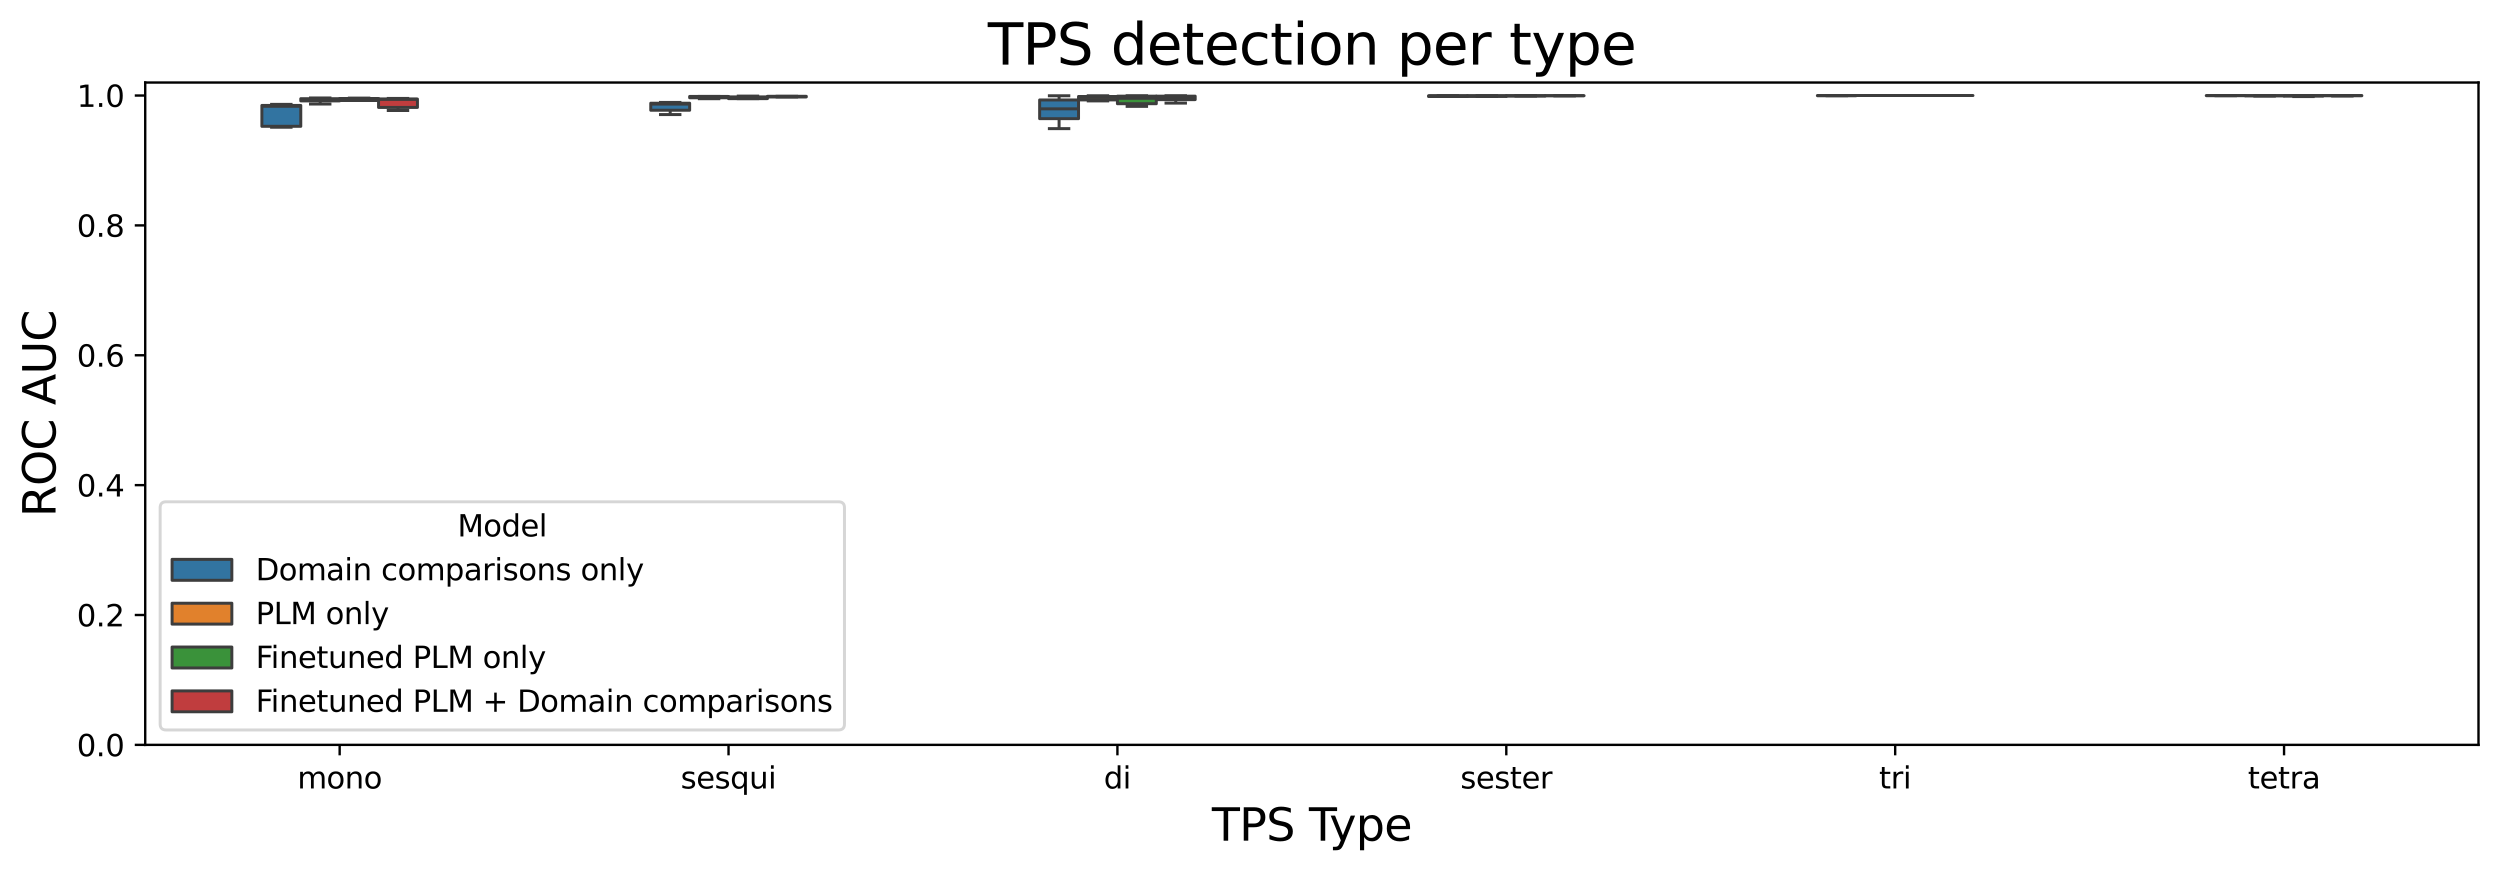 <?xml version="1.0" encoding="utf-8" standalone="no"?>
<!DOCTYPE svg PUBLIC "-//W3C//DTD SVG 1.1//EN"
  "http://www.w3.org/Graphics/SVG/1.1/DTD/svg11.dtd">
<svg xmlns:xlink="http://www.w3.org/1999/xlink" width="837.02pt" height="291.792pt" viewBox="0 0 837.02 291.792" xmlns="http://www.w3.org/2000/svg" version="1.1">
 <defs>
  <style type="text/css">*{stroke-linejoin: round; stroke-linecap: butt}</style>
 </defs>
 <g id="figure_1">
  <g id="patch_1">
   <path d="M 0 291.792 
L 837.02 291.792 
L 837.02 0 
L 0 0 
z
" style="fill: #ffffff"/>
  </g>
  <g id="axes_1">
   <g id="patch_2">
    <path d="M 48.62 249.397 
L 829.82 249.397 
L 829.82 27.637 
L 48.62 27.637 
z
" style="fill: #ffffff"/>
   </g>
   <g id="patch_3">
    <path d="M 113.72 249.397 
L 113.72 249.397 
L 113.72 249.397 
L 113.72 249.397 
z
" clip-path="url(#pc46d19e295)" style="fill: #3274a1; stroke: #3d3d3d; stroke-linejoin: miter"/>
   </g>
   <g id="patch_4">
    <path d="M 113.72 249.397 
L 113.72 249.397 
L 113.72 249.397 
L 113.72 249.397 
z
" clip-path="url(#pc46d19e295)" style="fill: #e1812c; stroke: #3d3d3d; stroke-linejoin: miter"/>
   </g>
   <g id="patch_5">
    <path d="M 113.72 249.397 
L 113.72 249.397 
L 113.72 249.397 
L 113.72 249.397 
z
" clip-path="url(#pc46d19e295)" style="fill: #3a923a; stroke: #3d3d3d; stroke-linejoin: miter"/>
   </g>
   <g id="patch_6">
    <path d="M 113.72 249.397 
L 113.72 249.397 
L 113.72 249.397 
L 113.72 249.397 
z
" clip-path="url(#pc46d19e295)" style="fill: #c03d3e; stroke: #3d3d3d; stroke-linejoin: miter"/>
   </g>
   <g id="matplotlib.axis_1">
    <g id="xtick_1">
     <g id="line2d_1">
      <defs>
       <path id="m42f0ed8dc1" d="M 0 0 
L 0 3.5 
" style="stroke: #000000; stroke-width: 0.8"/>
      </defs>
      <g>
       <use xlink:href="#m42f0ed8dc1" x="113.72" y="249.397" style="stroke: #000000; stroke-width: 0.8"/>
      </g>
     </g>
     <g id="text_1">
      <!-- mono -->
      <g transform="translate(99.562 263.995) scale(0.1 -0.1)">
       <defs>
        <path id="DejaVuSans-6d" d="M 3328 2828 
Q 3544 3216 3844 3400 
Q 4144 3584 4550 3584 
Q 5097 3584 5394 3201 
Q 5691 2819 5691 2113 
L 5691 0 
L 5113 0 
L 5113 2094 
Q 5113 2597 4934 2840 
Q 4756 3084 4391 3084 
Q 3944 3084 3684 2787 
Q 3425 2491 3425 1978 
L 3425 0 
L 2847 0 
L 2847 2094 
Q 2847 2600 2669 2842 
Q 2491 3084 2119 3084 
Q 1678 3084 1418 2786 
Q 1159 2488 1159 1978 
L 1159 0 
L 581 0 
L 581 3500 
L 1159 3500 
L 1159 2956 
Q 1356 3278 1631 3431 
Q 1906 3584 2284 3584 
Q 2666 3584 2933 3390 
Q 3200 3197 3328 2828 
z
" transform="scale(0.016)"/>
        <path id="DejaVuSans-6f" d="M 1959 3097 
Q 1497 3097 1228 2736 
Q 959 2375 959 1747 
Q 959 1119 1226 758 
Q 1494 397 1959 397 
Q 2419 397 2687 759 
Q 2956 1122 2956 1747 
Q 2956 2369 2687 2733 
Q 2419 3097 1959 3097 
z
M 1959 3584 
Q 2709 3584 3137 3096 
Q 3566 2609 3566 1747 
Q 3566 888 3137 398 
Q 2709 -91 1959 -91 
Q 1206 -91 779 398 
Q 353 888 353 1747 
Q 353 2609 779 3096 
Q 1206 3584 1959 3584 
z
" transform="scale(0.016)"/>
        <path id="DejaVuSans-6e" d="M 3513 2113 
L 3513 0 
L 2938 0 
L 2938 2094 
Q 2938 2591 2744 2837 
Q 2550 3084 2163 3084 
Q 1697 3084 1428 2787 
Q 1159 2491 1159 1978 
L 1159 0 
L 581 0 
L 581 3500 
L 1159 3500 
L 1159 2956 
Q 1366 3272 1645 3428 
Q 1925 3584 2291 3584 
Q 2894 3584 3203 3211 
Q 3513 2838 3513 2113 
z
" transform="scale(0.016)"/>
       </defs>
       <use xlink:href="#DejaVuSans-6d"/>
       <use xlink:href="#DejaVuSans-6f" x="97.412"/>
       <use xlink:href="#DejaVuSans-6e" x="158.594"/>
       <use xlink:href="#DejaVuSans-6f" x="221.973"/>
      </g>
     </g>
    </g>
    <g id="xtick_2">
     <g id="line2d_2">
      <g>
       <use xlink:href="#m42f0ed8dc1" x="243.92" y="249.397" style="stroke: #000000; stroke-width: 0.8"/>
      </g>
     </g>
     <g id="text_2">
      <!-- sesqui -->
      <g transform="translate(227.902 263.995) scale(0.1 -0.1)">
       <defs>
        <path id="DejaVuSans-73" d="M 2834 3397 
L 2834 2853 
Q 2591 2978 2328 3040 
Q 2066 3103 1784 3103 
Q 1356 3103 1142 2972 
Q 928 2841 928 2578 
Q 928 2378 1081 2264 
Q 1234 2150 1697 2047 
L 1894 2003 
Q 2506 1872 2764 1633 
Q 3022 1394 3022 966 
Q 3022 478 2636 193 
Q 2250 -91 1575 -91 
Q 1294 -91 989 -36 
Q 684 19 347 128 
L 347 722 
Q 666 556 975 473 
Q 1284 391 1588 391 
Q 1994 391 2212 530 
Q 2431 669 2431 922 
Q 2431 1156 2273 1281 
Q 2116 1406 1581 1522 
L 1381 1569 
Q 847 1681 609 1914 
Q 372 2147 372 2553 
Q 372 3047 722 3315 
Q 1072 3584 1716 3584 
Q 2034 3584 2315 3537 
Q 2597 3491 2834 3397 
z
" transform="scale(0.016)"/>
        <path id="DejaVuSans-65" d="M 3597 1894 
L 3597 1613 
L 953 1613 
Q 991 1019 1311 708 
Q 1631 397 2203 397 
Q 2534 397 2845 478 
Q 3156 559 3463 722 
L 3463 178 
Q 3153 47 2828 -22 
Q 2503 -91 2169 -91 
Q 1331 -91 842 396 
Q 353 884 353 1716 
Q 353 2575 817 3079 
Q 1281 3584 2069 3584 
Q 2775 3584 3186 3129 
Q 3597 2675 3597 1894 
z
M 3022 2063 
Q 3016 2534 2758 2815 
Q 2500 3097 2075 3097 
Q 1594 3097 1305 2825 
Q 1016 2553 972 2059 
L 3022 2063 
z
" transform="scale(0.016)"/>
        <path id="DejaVuSans-71" d="M 947 1747 
Q 947 1113 1208 752 
Q 1469 391 1925 391 
Q 2381 391 2643 752 
Q 2906 1113 2906 1747 
Q 2906 2381 2643 2742 
Q 2381 3103 1925 3103 
Q 1469 3103 1208 2742 
Q 947 2381 947 1747 
z
M 2906 525 
Q 2725 213 2448 61 
Q 2172 -91 1784 -91 
Q 1150 -91 751 415 
Q 353 922 353 1747 
Q 353 2572 751 3078 
Q 1150 3584 1784 3584 
Q 2172 3584 2448 3432 
Q 2725 3281 2906 2969 
L 2906 3500 
L 3481 3500 
L 3481 -1331 
L 2906 -1331 
L 2906 525 
z
" transform="scale(0.016)"/>
        <path id="DejaVuSans-75" d="M 544 1381 
L 544 3500 
L 1119 3500 
L 1119 1403 
Q 1119 906 1312 657 
Q 1506 409 1894 409 
Q 2359 409 2629 706 
Q 2900 1003 2900 1516 
L 2900 3500 
L 3475 3500 
L 3475 0 
L 2900 0 
L 2900 538 
Q 2691 219 2414 64 
Q 2138 -91 1772 -91 
Q 1169 -91 856 284 
Q 544 659 544 1381 
z
M 1991 3584 
L 1991 3584 
z
" transform="scale(0.016)"/>
        <path id="DejaVuSans-69" d="M 603 3500 
L 1178 3500 
L 1178 0 
L 603 0 
L 603 3500 
z
M 603 4863 
L 1178 4863 
L 1178 4134 
L 603 4134 
L 603 4863 
z
" transform="scale(0.016)"/>
       </defs>
       <use xlink:href="#DejaVuSans-73"/>
       <use xlink:href="#DejaVuSans-65" x="52.1"/>
       <use xlink:href="#DejaVuSans-73" x="113.623"/>
       <use xlink:href="#DejaVuSans-71" x="165.723"/>
       <use xlink:href="#DejaVuSans-75" x="229.199"/>
       <use xlink:href="#DejaVuSans-69" x="292.578"/>
      </g>
     </g>
    </g>
    <g id="xtick_3">
     <g id="line2d_3">
      <g>
       <use xlink:href="#m42f0ed8dc1" x="374.12" y="249.397" style="stroke: #000000; stroke-width: 0.8"/>
      </g>
     </g>
     <g id="text_3">
      <!-- di -->
      <g transform="translate(369.557 263.995) scale(0.1 -0.1)">
       <defs>
        <path id="DejaVuSans-64" d="M 2906 2969 
L 2906 4863 
L 3481 4863 
L 3481 0 
L 2906 0 
L 2906 525 
Q 2725 213 2448 61 
Q 2172 -91 1784 -91 
Q 1150 -91 751 415 
Q 353 922 353 1747 
Q 353 2572 751 3078 
Q 1150 3584 1784 3584 
Q 2172 3584 2448 3432 
Q 2725 3281 2906 2969 
z
M 947 1747 
Q 947 1113 1208 752 
Q 1469 391 1925 391 
Q 2381 391 2643 752 
Q 2906 1113 2906 1747 
Q 2906 2381 2643 2742 
Q 2381 3103 1925 3103 
Q 1469 3103 1208 2742 
Q 947 2381 947 1747 
z
" transform="scale(0.016)"/>
       </defs>
       <use xlink:href="#DejaVuSans-64"/>
       <use xlink:href="#DejaVuSans-69" x="63.477"/>
      </g>
     </g>
    </g>
    <g id="xtick_4">
     <g id="line2d_4">
      <g>
       <use xlink:href="#m42f0ed8dc1" x="504.32" y="249.397" style="stroke: #000000; stroke-width: 0.8"/>
      </g>
     </g>
     <g id="text_4">
      <!-- sester -->
      <g transform="translate(488.942 263.995) scale(0.1 -0.1)">
       <defs>
        <path id="DejaVuSans-74" d="M 1172 4494 
L 1172 3500 
L 2356 3500 
L 2356 3053 
L 1172 3053 
L 1172 1153 
Q 1172 725 1289 603 
Q 1406 481 1766 481 
L 2356 481 
L 2356 0 
L 1766 0 
Q 1100 0 847 248 
Q 594 497 594 1153 
L 594 3053 
L 172 3053 
L 172 3500 
L 594 3500 
L 594 4494 
L 1172 4494 
z
" transform="scale(0.016)"/>
        <path id="DejaVuSans-72" d="M 2631 2963 
Q 2534 3019 2420 3045 
Q 2306 3072 2169 3072 
Q 1681 3072 1420 2755 
Q 1159 2438 1159 1844 
L 1159 0 
L 581 0 
L 581 3500 
L 1159 3500 
L 1159 2956 
Q 1341 3275 1631 3429 
Q 1922 3584 2338 3584 
Q 2397 3584 2469 3576 
Q 2541 3569 2628 3553 
L 2631 2963 
z
" transform="scale(0.016)"/>
       </defs>
       <use xlink:href="#DejaVuSans-73"/>
       <use xlink:href="#DejaVuSans-65" x="52.1"/>
       <use xlink:href="#DejaVuSans-73" x="113.623"/>
       <use xlink:href="#DejaVuSans-74" x="165.723"/>
       <use xlink:href="#DejaVuSans-65" x="204.932"/>
       <use xlink:href="#DejaVuSans-72" x="266.455"/>
      </g>
     </g>
    </g>
    <g id="xtick_5">
     <g id="line2d_5">
      <g>
       <use xlink:href="#m42f0ed8dc1" x="634.52" y="249.397" style="stroke: #000000; stroke-width: 0.8"/>
      </g>
     </g>
     <g id="text_5">
      <!-- tri -->
      <g transform="translate(629.116 263.995) scale(0.1 -0.1)">
       <use xlink:href="#DejaVuSans-74"/>
       <use xlink:href="#DejaVuSans-72" x="39.209"/>
       <use xlink:href="#DejaVuSans-69" x="80.322"/>
      </g>
     </g>
    </g>
    <g id="xtick_6">
     <g id="line2d_6">
      <g>
       <use xlink:href="#m42f0ed8dc1" x="764.72" y="249.397" style="stroke: #000000; stroke-width: 0.8"/>
      </g>
     </g>
     <g id="text_6">
      <!-- tetra -->
      <g transform="translate(752.604 263.995) scale(0.1 -0.1)">
       <defs>
        <path id="DejaVuSans-61" d="M 2194 1759 
Q 1497 1759 1228 1600 
Q 959 1441 959 1056 
Q 959 750 1161 570 
Q 1363 391 1709 391 
Q 2188 391 2477 730 
Q 2766 1069 2766 1631 
L 2766 1759 
L 2194 1759 
z
M 3341 1997 
L 3341 0 
L 2766 0 
L 2766 531 
Q 2569 213 2275 61 
Q 1981 -91 1556 -91 
Q 1019 -91 701 211 
Q 384 513 384 1019 
Q 384 1609 779 1909 
Q 1175 2209 1959 2209 
L 2766 2209 
L 2766 2266 
Q 2766 2663 2505 2880 
Q 2244 3097 1772 3097 
Q 1472 3097 1187 3025 
Q 903 2953 641 2809 
L 641 3341 
Q 956 3463 1253 3523 
Q 1550 3584 1831 3584 
Q 2591 3584 2966 3190 
Q 3341 2797 3341 1997 
z
" transform="scale(0.016)"/>
       </defs>
       <use xlink:href="#DejaVuSans-74"/>
       <use xlink:href="#DejaVuSans-65" x="39.209"/>
       <use xlink:href="#DejaVuSans-74" x="100.732"/>
       <use xlink:href="#DejaVuSans-72" x="139.941"/>
       <use xlink:href="#DejaVuSans-61" x="181.055"/>
      </g>
     </g>
    </g>
    <g id="text_7">
     <!-- TPS Type -->
     <g transform="translate(405.748 281.473) scale(0.15 -0.15)">
      <defs>
       <path id="DejaVuSans-54" d="M -19 4666 
L 3928 4666 
L 3928 4134 
L 2272 4134 
L 2272 0 
L 1638 0 
L 1638 4134 
L -19 4134 
L -19 4666 
z
" transform="scale(0.016)"/>
       <path id="DejaVuSans-50" d="M 1259 4147 
L 1259 2394 
L 2053 2394 
Q 2494 2394 2734 2622 
Q 2975 2850 2975 3272 
Q 2975 3691 2734 3919 
Q 2494 4147 2053 4147 
L 1259 4147 
z
M 628 4666 
L 2053 4666 
Q 2838 4666 3239 4311 
Q 3641 3956 3641 3272 
Q 3641 2581 3239 2228 
Q 2838 1875 2053 1875 
L 1259 1875 
L 1259 0 
L 628 0 
L 628 4666 
z
" transform="scale(0.016)"/>
       <path id="DejaVuSans-53" d="M 3425 4513 
L 3425 3897 
Q 3066 4069 2747 4153 
Q 2428 4238 2131 4238 
Q 1616 4238 1336 4038 
Q 1056 3838 1056 3469 
Q 1056 3159 1242 3001 
Q 1428 2844 1947 2747 
L 2328 2669 
Q 3034 2534 3370 2195 
Q 3706 1856 3706 1288 
Q 3706 609 3251 259 
Q 2797 -91 1919 -91 
Q 1588 -91 1214 -16 
Q 841 59 441 206 
L 441 856 
Q 825 641 1194 531 
Q 1563 422 1919 422 
Q 2459 422 2753 634 
Q 3047 847 3047 1241 
Q 3047 1584 2836 1778 
Q 2625 1972 2144 2069 
L 1759 2144 
Q 1053 2284 737 2584 
Q 422 2884 422 3419 
Q 422 4038 858 4394 
Q 1294 4750 2059 4750 
Q 2388 4750 2728 4690 
Q 3069 4631 3425 4513 
z
" transform="scale(0.016)"/>
       <path id="DejaVuSans-20" transform="scale(0.016)"/>
       <path id="DejaVuSans-79" d="M 2059 -325 
Q 1816 -950 1584 -1140 
Q 1353 -1331 966 -1331 
L 506 -1331 
L 506 -850 
L 844 -850 
Q 1081 -850 1212 -737 
Q 1344 -625 1503 -206 
L 1606 56 
L 191 3500 
L 800 3500 
L 1894 763 
L 2988 3500 
L 3597 3500 
L 2059 -325 
z
" transform="scale(0.016)"/>
       <path id="DejaVuSans-70" d="M 1159 525 
L 1159 -1331 
L 581 -1331 
L 581 3500 
L 1159 3500 
L 1159 2969 
Q 1341 3281 1617 3432 
Q 1894 3584 2278 3584 
Q 2916 3584 3314 3078 
Q 3713 2572 3713 1747 
Q 3713 922 3314 415 
Q 2916 -91 2278 -91 
Q 1894 -91 1617 61 
Q 1341 213 1159 525 
z
M 3116 1747 
Q 3116 2381 2855 2742 
Q 2594 3103 2138 3103 
Q 1681 3103 1420 2742 
Q 1159 2381 1159 1747 
Q 1159 1113 1420 752 
Q 1681 391 2138 391 
Q 2594 391 2855 752 
Q 3116 1113 3116 1747 
z
" transform="scale(0.016)"/>
      </defs>
      <use xlink:href="#DejaVuSans-54"/>
      <use xlink:href="#DejaVuSans-50" x="61.084"/>
      <use xlink:href="#DejaVuSans-53" x="121.387"/>
      <use xlink:href="#DejaVuSans-20" x="184.863"/>
      <use xlink:href="#DejaVuSans-54" x="216.65"/>
      <use xlink:href="#DejaVuSans-79" x="262.109"/>
      <use xlink:href="#DejaVuSans-70" x="321.289"/>
      <use xlink:href="#DejaVuSans-65" x="384.766"/>
     </g>
    </g>
   </g>
   <g id="matplotlib.axis_2">
    <g id="ytick_1">
     <g id="line2d_7">
      <defs>
       <path id="m9d3bc2fb0f" d="M 0 0 
L -3.5 0 
" style="stroke: #000000; stroke-width: 0.8"/>
      </defs>
      <g>
       <use xlink:href="#m9d3bc2fb0f" x="48.62" y="249.397" style="stroke: #000000; stroke-width: 0.8"/>
      </g>
     </g>
     <g id="text_8">
      <!-- 0.0 -->
      <g transform="translate(25.717 253.196) scale(0.1 -0.1)">
       <defs>
        <path id="DejaVuSans-30" d="M 2034 4250 
Q 1547 4250 1301 3770 
Q 1056 3291 1056 2328 
Q 1056 1369 1301 889 
Q 1547 409 2034 409 
Q 2525 409 2770 889 
Q 3016 1369 3016 2328 
Q 3016 3291 2770 3770 
Q 2525 4250 2034 4250 
z
M 2034 4750 
Q 2819 4750 3233 4129 
Q 3647 3509 3647 2328 
Q 3647 1150 3233 529 
Q 2819 -91 2034 -91 
Q 1250 -91 836 529 
Q 422 1150 422 2328 
Q 422 3509 836 4129 
Q 1250 4750 2034 4750 
z
" transform="scale(0.016)"/>
        <path id="DejaVuSans-2e" d="M 684 794 
L 1344 794 
L 1344 0 
L 684 0 
L 684 794 
z
" transform="scale(0.016)"/>
       </defs>
       <use xlink:href="#DejaVuSans-30"/>
       <use xlink:href="#DejaVuSans-2e" x="63.623"/>
       <use xlink:href="#DejaVuSans-30" x="95.41"/>
      </g>
     </g>
    </g>
    <g id="ytick_2">
     <g id="line2d_8">
      <g>
       <use xlink:href="#m9d3bc2fb0f" x="48.62" y="205.915" style="stroke: #000000; stroke-width: 0.8"/>
      </g>
     </g>
     <g id="text_9">
      <!-- 0.2 -->
      <g transform="translate(25.717 209.714) scale(0.1 -0.1)">
       <defs>
        <path id="DejaVuSans-32" d="M 1228 531 
L 3431 531 
L 3431 0 
L 469 0 
L 469 531 
Q 828 903 1448 1529 
Q 2069 2156 2228 2338 
Q 2531 2678 2651 2914 
Q 2772 3150 2772 3378 
Q 2772 3750 2511 3984 
Q 2250 4219 1831 4219 
Q 1534 4219 1204 4116 
Q 875 4013 500 3803 
L 500 4441 
Q 881 4594 1212 4672 
Q 1544 4750 1819 4750 
Q 2544 4750 2975 4387 
Q 3406 4025 3406 3419 
Q 3406 3131 3298 2873 
Q 3191 2616 2906 2266 
Q 2828 2175 2409 1742 
Q 1991 1309 1228 531 
z
" transform="scale(0.016)"/>
       </defs>
       <use xlink:href="#DejaVuSans-30"/>
       <use xlink:href="#DejaVuSans-2e" x="63.623"/>
       <use xlink:href="#DejaVuSans-32" x="95.41"/>
      </g>
     </g>
    </g>
    <g id="ytick_3">
     <g id="line2d_9">
      <g>
       <use xlink:href="#m9d3bc2fb0f" x="48.62" y="162.432" style="stroke: #000000; stroke-width: 0.8"/>
      </g>
     </g>
     <g id="text_10">
      <!-- 0.4 -->
      <g transform="translate(25.717 166.232) scale(0.1 -0.1)">
       <defs>
        <path id="DejaVuSans-34" d="M 2419 4116 
L 825 1625 
L 2419 1625 
L 2419 4116 
z
M 2253 4666 
L 3047 4666 
L 3047 1625 
L 3713 1625 
L 3713 1100 
L 3047 1100 
L 3047 0 
L 2419 0 
L 2419 1100 
L 313 1100 
L 313 1709 
L 2253 4666 
z
" transform="scale(0.016)"/>
       </defs>
       <use xlink:href="#DejaVuSans-30"/>
       <use xlink:href="#DejaVuSans-2e" x="63.623"/>
       <use xlink:href="#DejaVuSans-34" x="95.41"/>
      </g>
     </g>
    </g>
    <g id="ytick_4">
     <g id="line2d_10">
      <g>
       <use xlink:href="#m9d3bc2fb0f" x="48.62" y="118.95" style="stroke: #000000; stroke-width: 0.8"/>
      </g>
     </g>
     <g id="text_11">
      <!-- 0.6 -->
      <g transform="translate(25.717 122.749) scale(0.1 -0.1)">
       <defs>
        <path id="DejaVuSans-36" d="M 2113 2584 
Q 1688 2584 1439 2293 
Q 1191 2003 1191 1497 
Q 1191 994 1439 701 
Q 1688 409 2113 409 
Q 2538 409 2786 701 
Q 3034 994 3034 1497 
Q 3034 2003 2786 2293 
Q 2538 2584 2113 2584 
z
M 3366 4563 
L 3366 3988 
Q 3128 4100 2886 4159 
Q 2644 4219 2406 4219 
Q 1781 4219 1451 3797 
Q 1122 3375 1075 2522 
Q 1259 2794 1537 2939 
Q 1816 3084 2150 3084 
Q 2853 3084 3261 2657 
Q 3669 2231 3669 1497 
Q 3669 778 3244 343 
Q 2819 -91 2113 -91 
Q 1303 -91 875 529 
Q 447 1150 447 2328 
Q 447 3434 972 4092 
Q 1497 4750 2381 4750 
Q 2619 4750 2861 4703 
Q 3103 4656 3366 4563 
z
" transform="scale(0.016)"/>
       </defs>
       <use xlink:href="#DejaVuSans-30"/>
       <use xlink:href="#DejaVuSans-2e" x="63.623"/>
       <use xlink:href="#DejaVuSans-36" x="95.41"/>
      </g>
     </g>
    </g>
    <g id="ytick_5">
     <g id="line2d_11">
      <g>
       <use xlink:href="#m9d3bc2fb0f" x="48.62" y="75.468" style="stroke: #000000; stroke-width: 0.8"/>
      </g>
     </g>
     <g id="text_12">
      <!-- 0.8 -->
      <g transform="translate(25.717 79.267) scale(0.1 -0.1)">
       <defs>
        <path id="DejaVuSans-38" d="M 2034 2216 
Q 1584 2216 1326 1975 
Q 1069 1734 1069 1313 
Q 1069 891 1326 650 
Q 1584 409 2034 409 
Q 2484 409 2743 651 
Q 3003 894 3003 1313 
Q 3003 1734 2745 1975 
Q 2488 2216 2034 2216 
z
M 1403 2484 
Q 997 2584 770 2862 
Q 544 3141 544 3541 
Q 544 4100 942 4425 
Q 1341 4750 2034 4750 
Q 2731 4750 3128 4425 
Q 3525 4100 3525 3541 
Q 3525 3141 3298 2862 
Q 3072 2584 2669 2484 
Q 3125 2378 3379 2068 
Q 3634 1759 3634 1313 
Q 3634 634 3220 271 
Q 2806 -91 2034 -91 
Q 1263 -91 848 271 
Q 434 634 434 1313 
Q 434 1759 690 2068 
Q 947 2378 1403 2484 
z
M 1172 3481 
Q 1172 3119 1398 2916 
Q 1625 2713 2034 2713 
Q 2441 2713 2670 2916 
Q 2900 3119 2900 3481 
Q 2900 3844 2670 4047 
Q 2441 4250 2034 4250 
Q 1625 4250 1398 4047 
Q 1172 3844 1172 3481 
z
" transform="scale(0.016)"/>
       </defs>
       <use xlink:href="#DejaVuSans-30"/>
       <use xlink:href="#DejaVuSans-2e" x="63.623"/>
       <use xlink:href="#DejaVuSans-38" x="95.41"/>
      </g>
     </g>
    </g>
    <g id="ytick_6">
     <g id="line2d_12">
      <g>
       <use xlink:href="#m9d3bc2fb0f" x="48.62" y="31.985" style="stroke: #000000; stroke-width: 0.8"/>
      </g>
     </g>
     <g id="text_13">
      <!-- 1.0 -->
      <g transform="translate(25.717 35.784) scale(0.1 -0.1)">
       <defs>
        <path id="DejaVuSans-31" d="M 794 531 
L 1825 531 
L 1825 4091 
L 703 3866 
L 703 4441 
L 1819 4666 
L 2450 4666 
L 2450 531 
L 3481 531 
L 3481 0 
L 794 0 
L 794 531 
z
" transform="scale(0.016)"/>
       </defs>
       <use xlink:href="#DejaVuSans-31"/>
       <use xlink:href="#DejaVuSans-2e" x="63.623"/>
       <use xlink:href="#DejaVuSans-30" x="95.41"/>
      </g>
     </g>
    </g>
    <g id="text_14">
     <!-- ROC AUC -->
     <g transform="translate(18.598 173.11) rotate(-90) scale(0.15 -0.15)">
      <defs>
       <path id="DejaVuSans-52" d="M 2841 2188 
Q 3044 2119 3236 1894 
Q 3428 1669 3622 1275 
L 4263 0 
L 3584 0 
L 2988 1197 
Q 2756 1666 2539 1819 
Q 2322 1972 1947 1972 
L 1259 1972 
L 1259 0 
L 628 0 
L 628 4666 
L 2053 4666 
Q 2853 4666 3247 4331 
Q 3641 3997 3641 3322 
Q 3641 2881 3436 2590 
Q 3231 2300 2841 2188 
z
M 1259 4147 
L 1259 2491 
L 2053 2491 
Q 2509 2491 2742 2702 
Q 2975 2913 2975 3322 
Q 2975 3731 2742 3939 
Q 2509 4147 2053 4147 
L 1259 4147 
z
" transform="scale(0.016)"/>
       <path id="DejaVuSans-4f" d="M 2522 4238 
Q 1834 4238 1429 3725 
Q 1025 3213 1025 2328 
Q 1025 1447 1429 934 
Q 1834 422 2522 422 
Q 3209 422 3611 934 
Q 4013 1447 4013 2328 
Q 4013 3213 3611 3725 
Q 3209 4238 2522 4238 
z
M 2522 4750 
Q 3503 4750 4090 4092 
Q 4678 3434 4678 2328 
Q 4678 1225 4090 567 
Q 3503 -91 2522 -91 
Q 1538 -91 948 565 
Q 359 1222 359 2328 
Q 359 3434 948 4092 
Q 1538 4750 2522 4750 
z
" transform="scale(0.016)"/>
       <path id="DejaVuSans-43" d="M 4122 4306 
L 4122 3641 
Q 3803 3938 3442 4084 
Q 3081 4231 2675 4231 
Q 1875 4231 1450 3742 
Q 1025 3253 1025 2328 
Q 1025 1406 1450 917 
Q 1875 428 2675 428 
Q 3081 428 3442 575 
Q 3803 722 4122 1019 
L 4122 359 
Q 3791 134 3420 21 
Q 3050 -91 2638 -91 
Q 1578 -91 968 557 
Q 359 1206 359 2328 
Q 359 3453 968 4101 
Q 1578 4750 2638 4750 
Q 3056 4750 3426 4639 
Q 3797 4528 4122 4306 
z
" transform="scale(0.016)"/>
       <path id="DejaVuSans-41" d="M 2188 4044 
L 1331 1722 
L 3047 1722 
L 2188 4044 
z
M 1831 4666 
L 2547 4666 
L 4325 0 
L 3669 0 
L 3244 1197 
L 1141 1197 
L 716 0 
L 50 0 
L 1831 4666 
z
" transform="scale(0.016)"/>
       <path id="DejaVuSans-55" d="M 556 4666 
L 1191 4666 
L 1191 1831 
Q 1191 1081 1462 751 
Q 1734 422 2344 422 
Q 2950 422 3222 751 
Q 3494 1081 3494 1831 
L 3494 4666 
L 4128 4666 
L 4128 1753 
Q 4128 841 3676 375 
Q 3225 -91 2344 -91 
Q 1459 -91 1007 375 
Q 556 841 556 1753 
L 556 4666 
z
" transform="scale(0.016)"/>
      </defs>
      <use xlink:href="#DejaVuSans-52"/>
      <use xlink:href="#DejaVuSans-4f" x="69.482"/>
      <use xlink:href="#DejaVuSans-43" x="148.193"/>
      <use xlink:href="#DejaVuSans-20" x="218.018"/>
      <use xlink:href="#DejaVuSans-41" x="249.805"/>
      <use xlink:href="#DejaVuSans-55" x="318.213"/>
      <use xlink:href="#DejaVuSans-43" x="391.406"/>
     </g>
    </g>
   </g>
   <g id="patch_7">
    <path d="M 87.68 42.294 
L 100.7 42.294 
L 100.7 35.302 
L 87.68 35.302 
L 87.68 42.294 
z
" clip-path="url(#pc46d19e295)" style="fill: #3274a1; stroke: #3d3d3d; stroke-linejoin: miter"/>
   </g>
   <g id="line2d_13">
    <path d="M 94.19 42.294 
L 94.19 42.605 
" clip-path="url(#pc46d19e295)" style="fill: none; stroke: #3d3d3d"/>
   </g>
   <g id="line2d_14">
    <path d="M 94.19 35.302 
L 94.19 34.942 
" clip-path="url(#pc46d19e295)" style="fill: none; stroke: #3d3d3d"/>
   </g>
   <g id="line2d_15">
    <path d="M 90.935 42.605 
L 97.445 42.605 
" clip-path="url(#pc46d19e295)" style="fill: none; stroke: #3d3d3d; stroke-linecap: square"/>
   </g>
   <g id="line2d_16">
    <path d="M 90.935 34.942 
L 97.445 34.942 
" clip-path="url(#pc46d19e295)" style="fill: none; stroke: #3d3d3d; stroke-linecap: square"/>
   </g>
   <g id="line2d_17"/>
   <g id="patch_8">
    <path d="M 217.88 36.914 
L 230.9 36.914 
L 230.9 34.553 
L 217.88 34.553 
L 217.88 36.914 
z
" clip-path="url(#pc46d19e295)" style="fill: #3274a1; stroke: #3d3d3d; stroke-linejoin: miter"/>
   </g>
   <g id="line2d_18">
    <path d="M 224.39 36.914 
L 224.39 38.356 
" clip-path="url(#pc46d19e295)" style="fill: none; stroke: #3d3d3d"/>
   </g>
   <g id="line2d_19">
    <path d="M 224.39 34.553 
L 224.39 34.29 
" clip-path="url(#pc46d19e295)" style="fill: none; stroke: #3d3d3d"/>
   </g>
   <g id="line2d_20">
    <path d="M 221.135 38.356 
L 227.645 38.356 
" clip-path="url(#pc46d19e295)" style="fill: none; stroke: #3d3d3d; stroke-linecap: square"/>
   </g>
   <g id="line2d_21">
    <path d="M 221.135 34.29 
L 227.645 34.29 
" clip-path="url(#pc46d19e295)" style="fill: none; stroke: #3d3d3d; stroke-linecap: square"/>
   </g>
   <g id="line2d_22"/>
   <g id="patch_9">
    <path d="M 348.08 39.728 
L 361.1 39.728 
L 361.1 33.468 
L 348.08 33.468 
L 348.08 39.728 
z
" clip-path="url(#pc46d19e295)" style="fill: #3274a1; stroke: #3d3d3d; stroke-linejoin: miter"/>
   </g>
   <g id="line2d_23">
    <path d="M 354.59 39.728 
L 354.59 43.072 
" clip-path="url(#pc46d19e295)" style="fill: none; stroke: #3d3d3d"/>
   </g>
   <g id="line2d_24">
    <path d="M 354.59 33.468 
L 354.59 32.065 
" clip-path="url(#pc46d19e295)" style="fill: none; stroke: #3d3d3d"/>
   </g>
   <g id="line2d_25">
    <path d="M 351.335 43.072 
L 357.845 43.072 
" clip-path="url(#pc46d19e295)" style="fill: none; stroke: #3d3d3d; stroke-linecap: square"/>
   </g>
   <g id="line2d_26">
    <path d="M 351.335 32.065 
L 357.845 32.065 
" clip-path="url(#pc46d19e295)" style="fill: none; stroke: #3d3d3d; stroke-linecap: square"/>
   </g>
   <g id="line2d_27"/>
   <g id="patch_10">
    <path d="M 478.28 32.306 
L 491.3 32.306 
L 491.3 32.059 
L 478.28 32.059 
L 478.28 32.306 
z
" clip-path="url(#pc46d19e295)" style="fill: #3274a1; stroke: #3d3d3d; stroke-linejoin: miter"/>
   </g>
   <g id="line2d_28">
    <path d="M 484.79 32.306 
L 484.79 32.312 
" clip-path="url(#pc46d19e295)" style="fill: none; stroke: #3d3d3d"/>
   </g>
   <g id="line2d_29">
    <path d="M 484.79 32.059 
L 484.79 32.018 
" clip-path="url(#pc46d19e295)" style="fill: none; stroke: #3d3d3d"/>
   </g>
   <g id="line2d_30">
    <path d="M 481.535 32.312 
L 488.045 32.312 
" clip-path="url(#pc46d19e295)" style="fill: none; stroke: #3d3d3d; stroke-linecap: square"/>
   </g>
   <g id="line2d_31">
    <path d="M 481.535 32.018 
L 488.045 32.018 
" clip-path="url(#pc46d19e295)" style="fill: none; stroke: #3d3d3d; stroke-linecap: square"/>
   </g>
   <g id="line2d_32"/>
   <g id="patch_11">
    <path d="M 608.48 32.038 
L 621.5 32.038 
L 621.5 31.985 
L 608.48 31.985 
L 608.48 32.038 
z
" clip-path="url(#pc46d19e295)" style="fill: #3274a1; stroke: #3d3d3d; stroke-linejoin: miter"/>
   </g>
   <g id="line2d_33">
    <path d="M 614.99 32.038 
L 614.99 32.051 
" clip-path="url(#pc46d19e295)" style="fill: none; stroke: #3d3d3d"/>
   </g>
   <g id="line2d_34">
    <path d="M 614.99 31.985 
L 614.99 31.985 
" clip-path="url(#pc46d19e295)" style="fill: none; stroke: #3d3d3d"/>
   </g>
   <g id="line2d_35">
    <path d="M 611.735 32.051 
L 618.245 32.051 
" clip-path="url(#pc46d19e295)" style="fill: none; stroke: #3d3d3d; stroke-linecap: square"/>
   </g>
   <g id="line2d_36">
    <path d="M 611.735 31.985 
L 618.245 31.985 
" clip-path="url(#pc46d19e295)" style="fill: none; stroke: #3d3d3d; stroke-linecap: square"/>
   </g>
   <g id="line2d_37"/>
   <g id="patch_12">
    <path d="M 738.68 32.023 
L 751.7 32.023 
L 751.7 31.991 
L 738.68 31.991 
L 738.68 32.023 
z
" clip-path="url(#pc46d19e295)" style="fill: #3274a1; stroke: #3d3d3d; stroke-linejoin: miter"/>
   </g>
   <g id="line2d_38">
    <path d="M 745.19 32.023 
L 745.19 32.05 
" clip-path="url(#pc46d19e295)" style="fill: none; stroke: #3d3d3d"/>
   </g>
   <g id="line2d_39">
    <path d="M 745.19 31.991 
L 745.19 31.985 
" clip-path="url(#pc46d19e295)" style="fill: none; stroke: #3d3d3d"/>
   </g>
   <g id="line2d_40">
    <path d="M 741.935 32.05 
L 748.445 32.05 
" clip-path="url(#pc46d19e295)" style="fill: none; stroke: #3d3d3d; stroke-linecap: square"/>
   </g>
   <g id="line2d_41">
    <path d="M 741.935 31.985 
L 748.445 31.985 
" clip-path="url(#pc46d19e295)" style="fill: none; stroke: #3d3d3d; stroke-linecap: square"/>
   </g>
   <g id="line2d_42"/>
   <g id="patch_13">
    <path d="M 100.7 33.777 
L 113.72 33.777 
L 113.72 33.042 
L 100.7 33.042 
L 100.7 33.777 
z
" clip-path="url(#pc46d19e295)" style="fill: #e1812c; stroke: #3d3d3d; stroke-linejoin: miter"/>
   </g>
   <g id="line2d_43">
    <path d="M 107.21 33.777 
L 107.21 34.839 
" clip-path="url(#pc46d19e295)" style="fill: none; stroke: #3d3d3d"/>
   </g>
   <g id="line2d_44">
    <path d="M 107.21 33.042 
L 107.21 32.789 
" clip-path="url(#pc46d19e295)" style="fill: none; stroke: #3d3d3d"/>
   </g>
   <g id="line2d_45">
    <path d="M 103.955 34.839 
L 110.465 34.839 
" clip-path="url(#pc46d19e295)" style="fill: none; stroke: #3d3d3d; stroke-linecap: square"/>
   </g>
   <g id="line2d_46">
    <path d="M 103.955 32.789 
L 110.465 32.789 
" clip-path="url(#pc46d19e295)" style="fill: none; stroke: #3d3d3d; stroke-linecap: square"/>
   </g>
   <g id="line2d_47"/>
   <g id="patch_14">
    <path d="M 230.9 32.728 
L 243.92 32.728 
L 243.92 32.292 
L 230.9 32.292 
L 230.9 32.728 
z
" clip-path="url(#pc46d19e295)" style="fill: #e1812c; stroke: #3d3d3d; stroke-linejoin: miter"/>
   </g>
   <g id="line2d_48">
    <path d="M 237.41 32.728 
L 237.41 33.051 
" clip-path="url(#pc46d19e295)" style="fill: none; stroke: #3d3d3d"/>
   </g>
   <g id="line2d_49">
    <path d="M 237.41 32.292 
L 237.41 32.282 
" clip-path="url(#pc46d19e295)" style="fill: none; stroke: #3d3d3d"/>
   </g>
   <g id="line2d_50">
    <path d="M 234.155 33.051 
L 240.665 33.051 
" clip-path="url(#pc46d19e295)" style="fill: none; stroke: #3d3d3d; stroke-linecap: square"/>
   </g>
   <g id="line2d_51">
    <path d="M 234.155 32.282 
L 240.665 32.282 
" clip-path="url(#pc46d19e295)" style="fill: none; stroke: #3d3d3d; stroke-linecap: square"/>
   </g>
   <g id="line2d_52"/>
   <g id="patch_15">
    <path d="M 361.1 33.45 
L 374.12 33.45 
L 374.12 32.298 
L 361.1 32.298 
L 361.1 33.45 
z
" clip-path="url(#pc46d19e295)" style="fill: #e1812c; stroke: #3d3d3d; stroke-linejoin: miter"/>
   </g>
   <g id="line2d_53">
    <path d="M 367.61 33.45 
L 367.61 33.794 
" clip-path="url(#pc46d19e295)" style="fill: none; stroke: #3d3d3d"/>
   </g>
   <g id="line2d_54">
    <path d="M 367.61 32.298 
L 367.61 32.061 
" clip-path="url(#pc46d19e295)" style="fill: none; stroke: #3d3d3d"/>
   </g>
   <g id="line2d_55">
    <path d="M 364.355 33.794 
L 370.865 33.794 
" clip-path="url(#pc46d19e295)" style="fill: none; stroke: #3d3d3d; stroke-linecap: square"/>
   </g>
   <g id="line2d_56">
    <path d="M 364.355 32.061 
L 370.865 32.061 
" clip-path="url(#pc46d19e295)" style="fill: none; stroke: #3d3d3d; stroke-linecap: square"/>
   </g>
   <g id="line2d_57"/>
   <g id="patch_16">
    <path d="M 491.3 32.3 
L 504.32 32.3 
L 504.32 32.05 
L 491.3 32.05 
L 491.3 32.3 
z
" clip-path="url(#pc46d19e295)" style="fill: #e1812c; stroke: #3d3d3d; stroke-linejoin: miter"/>
   </g>
   <g id="line2d_58">
    <path d="M 497.81 32.3 
L 497.81 32.3 
" clip-path="url(#pc46d19e295)" style="fill: none; stroke: #3d3d3d"/>
   </g>
   <g id="line2d_59">
    <path d="M 497.81 32.05 
L 497.81 32.01 
" clip-path="url(#pc46d19e295)" style="fill: none; stroke: #3d3d3d"/>
   </g>
   <g id="line2d_60">
    <path d="M 494.555 32.3 
L 501.065 32.3 
" clip-path="url(#pc46d19e295)" style="fill: none; stroke: #3d3d3d; stroke-linecap: square"/>
   </g>
   <g id="line2d_61">
    <path d="M 494.555 32.01 
L 501.065 32.01 
" clip-path="url(#pc46d19e295)" style="fill: none; stroke: #3d3d3d; stroke-linecap: square"/>
   </g>
   <g id="line2d_62"/>
   <g id="patch_17">
    <path d="M 621.5 31.985 
L 634.52 31.985 
L 634.52 31.985 
L 621.5 31.985 
L 621.5 31.985 
z
" clip-path="url(#pc46d19e295)" style="fill: #e1812c; stroke: #3d3d3d; stroke-linejoin: miter"/>
   </g>
   <g id="line2d_63">
    <path d="M 628.01 31.985 
L 628.01 31.985 
" clip-path="url(#pc46d19e295)" style="fill: none; stroke: #3d3d3d"/>
   </g>
   <g id="line2d_64">
    <path d="M 628.01 31.985 
L 628.01 31.985 
" clip-path="url(#pc46d19e295)" style="fill: none; stroke: #3d3d3d"/>
   </g>
   <g id="line2d_65">
    <path d="M 624.755 31.985 
L 631.265 31.985 
" clip-path="url(#pc46d19e295)" style="fill: none; stroke: #3d3d3d; stroke-linecap: square"/>
   </g>
   <g id="line2d_66">
    <path d="M 624.755 31.985 
L 631.265 31.985 
" clip-path="url(#pc46d19e295)" style="fill: none; stroke: #3d3d3d; stroke-linecap: square"/>
   </g>
   <g id="line2d_67"/>
   <g id="patch_18">
    <path d="M 751.7 32.08 
L 764.72 32.08 
L 764.72 32.023 
L 751.7 32.023 
L 751.7 32.08 
z
" clip-path="url(#pc46d19e295)" style="fill: #e1812c; stroke: #3d3d3d; stroke-linejoin: miter"/>
   </g>
   <g id="line2d_68">
    <path d="M 758.21 32.08 
L 758.21 32.131 
" clip-path="url(#pc46d19e295)" style="fill: none; stroke: #3d3d3d"/>
   </g>
   <g id="line2d_69">
    <path d="M 758.21 32.023 
L 758.21 32.017 
" clip-path="url(#pc46d19e295)" style="fill: none; stroke: #3d3d3d"/>
   </g>
   <g id="line2d_70">
    <path d="M 754.955 32.131 
L 761.465 32.131 
" clip-path="url(#pc46d19e295)" style="fill: none; stroke: #3d3d3d; stroke-linecap: square"/>
   </g>
   <g id="line2d_71">
    <path d="M 754.955 32.017 
L 761.465 32.017 
" clip-path="url(#pc46d19e295)" style="fill: none; stroke: #3d3d3d; stroke-linecap: square"/>
   </g>
   <g id="line2d_72"/>
   <g id="patch_19">
    <path d="M 113.72 33.657 
L 126.74 33.657 
L 126.74 32.982 
L 113.72 32.982 
L 113.72 33.657 
z
" clip-path="url(#pc46d19e295)" style="fill: #3a923a; stroke: #3d3d3d; stroke-linejoin: miter"/>
   </g>
   <g id="line2d_73">
    <path d="M 120.23 33.657 
L 120.23 33.657 
" clip-path="url(#pc46d19e295)" style="fill: none; stroke: #3d3d3d"/>
   </g>
   <g id="line2d_74">
    <path d="M 120.23 32.982 
L 120.23 32.849 
" clip-path="url(#pc46d19e295)" style="fill: none; stroke: #3d3d3d"/>
   </g>
   <g id="line2d_75">
    <path d="M 116.975 33.657 
L 123.485 33.657 
" clip-path="url(#pc46d19e295)" style="fill: none; stroke: #3d3d3d; stroke-linecap: square"/>
   </g>
   <g id="line2d_76">
    <path d="M 116.975 32.849 
L 123.485 32.849 
" clip-path="url(#pc46d19e295)" style="fill: none; stroke: #3d3d3d; stroke-linecap: square"/>
   </g>
   <g id="line2d_77"/>
   <g id="patch_20">
    <path d="M 243.92 33.021 
L 256.94 33.021 
L 256.94 32.447 
L 243.92 32.447 
L 243.92 33.021 
z
" clip-path="url(#pc46d19e295)" style="fill: #3a923a; stroke: #3d3d3d; stroke-linejoin: miter"/>
   </g>
   <g id="line2d_78">
    <path d="M 250.43 33.021 
L 250.43 33.021 
" clip-path="url(#pc46d19e295)" style="fill: none; stroke: #3d3d3d"/>
   </g>
   <g id="line2d_79">
    <path d="M 250.43 32.447 
L 250.43 32.184 
" clip-path="url(#pc46d19e295)" style="fill: none; stroke: #3d3d3d"/>
   </g>
   <g id="line2d_80">
    <path d="M 247.175 33.021 
L 253.685 33.021 
" clip-path="url(#pc46d19e295)" style="fill: none; stroke: #3d3d3d; stroke-linecap: square"/>
   </g>
   <g id="line2d_81">
    <path d="M 247.175 32.184 
L 253.685 32.184 
" clip-path="url(#pc46d19e295)" style="fill: none; stroke: #3d3d3d; stroke-linecap: square"/>
   </g>
   <g id="line2d_82"/>
   <g id="patch_21">
    <path d="M 374.12 34.727 
L 387.14 34.727 
L 387.14 32.201 
L 374.12 32.201 
L 374.12 34.727 
z
" clip-path="url(#pc46d19e295)" style="fill: #3a923a; stroke: #3d3d3d; stroke-linejoin: miter"/>
   </g>
   <g id="line2d_83">
    <path d="M 380.63 34.727 
L 380.63 35.612 
" clip-path="url(#pc46d19e295)" style="fill: none; stroke: #3d3d3d"/>
   </g>
   <g id="line2d_84">
    <path d="M 380.63 32.201 
L 380.63 32.056 
" clip-path="url(#pc46d19e295)" style="fill: none; stroke: #3d3d3d"/>
   </g>
   <g id="line2d_85">
    <path d="M 377.375 35.612 
L 383.885 35.612 
" clip-path="url(#pc46d19e295)" style="fill: none; stroke: #3d3d3d; stroke-linecap: square"/>
   </g>
   <g id="line2d_86">
    <path d="M 377.375 32.056 
L 383.885 32.056 
" clip-path="url(#pc46d19e295)" style="fill: none; stroke: #3d3d3d; stroke-linecap: square"/>
   </g>
   <g id="line2d_87"/>
   <g id="patch_22">
    <path d="M 504.32 32.148 
L 517.34 32.148 
L 517.34 32.018 
L 504.32 32.018 
L 504.32 32.148 
z
" clip-path="url(#pc46d19e295)" style="fill: #3a923a; stroke: #3d3d3d; stroke-linejoin: miter"/>
   </g>
   <g id="line2d_88">
    <path d="M 510.83 32.148 
L 510.83 32.148 
" clip-path="url(#pc46d19e295)" style="fill: none; stroke: #3d3d3d"/>
   </g>
   <g id="line2d_89">
    <path d="M 510.83 32.018 
L 510.83 31.985 
" clip-path="url(#pc46d19e295)" style="fill: none; stroke: #3d3d3d"/>
   </g>
   <g id="line2d_90">
    <path d="M 507.575 32.148 
L 514.085 32.148 
" clip-path="url(#pc46d19e295)" style="fill: none; stroke: #3d3d3d; stroke-linecap: square"/>
   </g>
   <g id="line2d_91">
    <path d="M 507.575 31.985 
L 514.085 31.985 
" clip-path="url(#pc46d19e295)" style="fill: none; stroke: #3d3d3d; stroke-linecap: square"/>
   </g>
   <g id="line2d_92"/>
   <g id="patch_23">
    <path d="M 634.52 31.985 
L 647.54 31.985 
L 647.54 31.985 
L 634.52 31.985 
L 634.52 31.985 
z
" clip-path="url(#pc46d19e295)" style="fill: #3a923a; stroke: #3d3d3d; stroke-linejoin: miter"/>
   </g>
   <g id="line2d_93">
    <path d="M 641.03 31.985 
L 641.03 31.985 
" clip-path="url(#pc46d19e295)" style="fill: none; stroke: #3d3d3d"/>
   </g>
   <g id="line2d_94">
    <path d="M 641.03 31.985 
L 641.03 31.985 
" clip-path="url(#pc46d19e295)" style="fill: none; stroke: #3d3d3d"/>
   </g>
   <g id="line2d_95">
    <path d="M 637.775 31.985 
L 644.285 31.985 
" clip-path="url(#pc46d19e295)" style="fill: none; stroke: #3d3d3d; stroke-linecap: square"/>
   </g>
   <g id="line2d_96">
    <path d="M 637.775 31.985 
L 644.285 31.985 
" clip-path="url(#pc46d19e295)" style="fill: none; stroke: #3d3d3d; stroke-linecap: square"/>
   </g>
   <g id="line2d_97"/>
   <g id="patch_24">
    <path d="M 764.72 32.171 
L 777.74 32.171 
L 777.74 32.001 
L 764.72 32.001 
L 764.72 32.171 
z
" clip-path="url(#pc46d19e295)" style="fill: #3a923a; stroke: #3d3d3d; stroke-linejoin: miter"/>
   </g>
   <g id="line2d_98">
    <path d="M 771.23 32.171 
L 771.23 32.324 
" clip-path="url(#pc46d19e295)" style="fill: none; stroke: #3d3d3d"/>
   </g>
   <g id="line2d_99">
    <path d="M 771.23 32.001 
L 771.23 31.985 
" clip-path="url(#pc46d19e295)" style="fill: none; stroke: #3d3d3d"/>
   </g>
   <g id="line2d_100">
    <path d="M 767.975 32.324 
L 774.485 32.324 
" clip-path="url(#pc46d19e295)" style="fill: none; stroke: #3d3d3d; stroke-linecap: square"/>
   </g>
   <g id="line2d_101">
    <path d="M 767.975 31.985 
L 774.485 31.985 
" clip-path="url(#pc46d19e295)" style="fill: none; stroke: #3d3d3d; stroke-linecap: square"/>
   </g>
   <g id="line2d_102"/>
   <g id="patch_25">
    <path d="M 126.74 35.966 
L 139.76 35.966 
L 139.76 33.161 
L 126.74 33.161 
L 126.74 35.966 
z
" clip-path="url(#pc46d19e295)" style="fill: #c03d3e; stroke: #3d3d3d; stroke-linejoin: miter"/>
   </g>
   <g id="line2d_103">
    <path d="M 133.25 35.966 
L 133.25 37.003 
" clip-path="url(#pc46d19e295)" style="fill: none; stroke: #3d3d3d"/>
   </g>
   <g id="line2d_104">
    <path d="M 133.25 33.161 
L 133.25 32.95 
" clip-path="url(#pc46d19e295)" style="fill: none; stroke: #3d3d3d"/>
   </g>
   <g id="line2d_105">
    <path d="M 129.995 37.003 
L 136.505 37.003 
" clip-path="url(#pc46d19e295)" style="fill: none; stroke: #3d3d3d; stroke-linecap: square"/>
   </g>
   <g id="line2d_106">
    <path d="M 129.995 32.95 
L 136.505 32.95 
" clip-path="url(#pc46d19e295)" style="fill: none; stroke: #3d3d3d; stroke-linecap: square"/>
   </g>
   <g id="line2d_107"/>
   <g id="patch_26">
    <path d="M 256.94 32.446 
L 269.96 32.446 
L 269.96 32.249 
L 256.94 32.249 
L 256.94 32.446 
z
" clip-path="url(#pc46d19e295)" style="fill: #c03d3e; stroke: #3d3d3d; stroke-linejoin: miter"/>
   </g>
   <g id="line2d_108">
    <path d="M 263.45 32.446 
L 263.45 32.446 
" clip-path="url(#pc46d19e295)" style="fill: none; stroke: #3d3d3d"/>
   </g>
   <g id="line2d_109">
    <path d="M 263.45 32.249 
L 263.45 32.23 
" clip-path="url(#pc46d19e295)" style="fill: none; stroke: #3d3d3d"/>
   </g>
   <g id="line2d_110">
    <path d="M 260.195 32.446 
L 266.705 32.446 
" clip-path="url(#pc46d19e295)" style="fill: none; stroke: #3d3d3d; stroke-linecap: square"/>
   </g>
   <g id="line2d_111">
    <path d="M 260.195 32.23 
L 266.705 32.23 
" clip-path="url(#pc46d19e295)" style="fill: none; stroke: #3d3d3d; stroke-linecap: square"/>
   </g>
   <g id="line2d_112"/>
   <g id="patch_27">
    <path d="M 387.14 33.351 
L 400.16 33.351 
L 400.16 32.197 
L 387.14 32.197 
L 387.14 33.351 
z
" clip-path="url(#pc46d19e295)" style="fill: #c03d3e; stroke: #3d3d3d; stroke-linejoin: miter"/>
   </g>
   <g id="line2d_113">
    <path d="M 393.65 33.351 
L 393.65 34.524 
" clip-path="url(#pc46d19e295)" style="fill: none; stroke: #3d3d3d"/>
   </g>
   <g id="line2d_114">
    <path d="M 393.65 32.197 
L 393.65 32.052 
" clip-path="url(#pc46d19e295)" style="fill: none; stroke: #3d3d3d"/>
   </g>
   <g id="line2d_115">
    <path d="M 390.395 34.524 
L 396.905 34.524 
" clip-path="url(#pc46d19e295)" style="fill: none; stroke: #3d3d3d; stroke-linecap: square"/>
   </g>
   <g id="line2d_116">
    <path d="M 390.395 32.052 
L 396.905 32.052 
" clip-path="url(#pc46d19e295)" style="fill: none; stroke: #3d3d3d; stroke-linecap: square"/>
   </g>
   <g id="line2d_117"/>
   <g id="patch_28">
    <path d="M 517.34 32.054 
L 530.36 32.054 
L 530.36 32.034 
L 517.34 32.034 
L 517.34 32.054 
z
" clip-path="url(#pc46d19e295)" style="fill: #c03d3e; stroke: #3d3d3d; stroke-linejoin: miter"/>
   </g>
   <g id="line2d_118">
    <path d="M 523.85 32.054 
L 523.85 32.054 
" clip-path="url(#pc46d19e295)" style="fill: none; stroke: #3d3d3d"/>
   </g>
   <g id="line2d_119">
    <path d="M 523.85 32.034 
L 523.85 32.034 
" clip-path="url(#pc46d19e295)" style="fill: none; stroke: #3d3d3d"/>
   </g>
   <g id="line2d_120">
    <path d="M 520.595 32.054 
L 527.105 32.054 
" clip-path="url(#pc46d19e295)" style="fill: none; stroke: #3d3d3d; stroke-linecap: square"/>
   </g>
   <g id="line2d_121">
    <path d="M 520.595 32.034 
L 527.105 32.034 
" clip-path="url(#pc46d19e295)" style="fill: none; stroke: #3d3d3d; stroke-linecap: square"/>
   </g>
   <g id="line2d_122"/>
   <g id="patch_29">
    <path d="M 647.54 31.985 
L 660.56 31.985 
L 660.56 31.985 
L 647.54 31.985 
L 647.54 31.985 
z
" clip-path="url(#pc46d19e295)" style="fill: #c03d3e; stroke: #3d3d3d; stroke-linejoin: miter"/>
   </g>
   <g id="line2d_123">
    <path d="M 654.05 31.985 
L 654.05 31.985 
" clip-path="url(#pc46d19e295)" style="fill: none; stroke: #3d3d3d"/>
   </g>
   <g id="line2d_124">
    <path d="M 654.05 31.985 
L 654.05 31.985 
" clip-path="url(#pc46d19e295)" style="fill: none; stroke: #3d3d3d"/>
   </g>
   <g id="line2d_125">
    <path d="M 650.795 31.985 
L 657.305 31.985 
" clip-path="url(#pc46d19e295)" style="fill: none; stroke: #3d3d3d; stroke-linecap: square"/>
   </g>
   <g id="line2d_126">
    <path d="M 650.795 31.985 
L 657.305 31.985 
" clip-path="url(#pc46d19e295)" style="fill: none; stroke: #3d3d3d; stroke-linecap: square"/>
   </g>
   <g id="line2d_127"/>
   <g id="patch_30">
    <path d="M 777.74 32.058 
L 790.76 32.058 
L 790.76 31.985 
L 777.74 31.985 
L 777.74 32.058 
z
" clip-path="url(#pc46d19e295)" style="fill: #c03d3e; stroke: #3d3d3d; stroke-linejoin: miter"/>
   </g>
   <g id="line2d_128">
    <path d="M 784.25 32.058 
L 784.25 32.131 
" clip-path="url(#pc46d19e295)" style="fill: none; stroke: #3d3d3d"/>
   </g>
   <g id="line2d_129">
    <path d="M 784.25 31.985 
L 784.25 31.985 
" clip-path="url(#pc46d19e295)" style="fill: none; stroke: #3d3d3d"/>
   </g>
   <g id="line2d_130">
    <path d="M 780.995 32.131 
L 787.505 32.131 
" clip-path="url(#pc46d19e295)" style="fill: none; stroke: #3d3d3d; stroke-linecap: square"/>
   </g>
   <g id="line2d_131">
    <path d="M 780.995 31.985 
L 787.505 31.985 
" clip-path="url(#pc46d19e295)" style="fill: none; stroke: #3d3d3d; stroke-linecap: square"/>
   </g>
   <g id="line2d_132"/>
   <g id="line2d_133">
    <path d="M 87.68 35.589 
L 100.7 35.589 
" clip-path="url(#pc46d19e295)" style="fill: none; stroke: #3d3d3d"/>
   </g>
   <g id="line2d_134">
    <path d="M 217.88 34.864 
L 230.9 34.864 
" clip-path="url(#pc46d19e295)" style="fill: none; stroke: #3d3d3d"/>
   </g>
   <g id="line2d_135">
    <path d="M 348.08 36.438 
L 361.1 36.438 
" clip-path="url(#pc46d19e295)" style="fill: none; stroke: #3d3d3d"/>
   </g>
   <g id="line2d_136">
    <path d="M 478.28 32.075 
L 491.3 32.075 
" clip-path="url(#pc46d19e295)" style="fill: none; stroke: #3d3d3d"/>
   </g>
   <g id="line2d_137">
    <path d="M 608.48 31.994 
L 621.5 31.994 
" clip-path="url(#pc46d19e295)" style="fill: none; stroke: #3d3d3d"/>
   </g>
   <g id="line2d_138">
    <path d="M 738.68 31.996 
L 751.7 31.996 
" clip-path="url(#pc46d19e295)" style="fill: none; stroke: #3d3d3d"/>
   </g>
   <g id="line2d_139">
    <path d="M 100.7 33.413 
L 113.72 33.413 
" clip-path="url(#pc46d19e295)" style="fill: none; stroke: #3d3d3d"/>
   </g>
   <g id="line2d_140">
    <path d="M 230.9 32.622 
L 243.92 32.622 
" clip-path="url(#pc46d19e295)" style="fill: none; stroke: #3d3d3d"/>
   </g>
   <g id="line2d_141">
    <path d="M 361.1 32.621 
L 374.12 32.621 
" clip-path="url(#pc46d19e295)" style="fill: none; stroke: #3d3d3d"/>
   </g>
   <g id="line2d_142">
    <path d="M 491.3 32.091 
L 504.32 32.091 
" clip-path="url(#pc46d19e295)" style="fill: none; stroke: #3d3d3d"/>
   </g>
   <g id="line2d_143">
    <path d="M 621.5 31.985 
L 634.52 31.985 
" clip-path="url(#pc46d19e295)" style="fill: none; stroke: #3d3d3d"/>
   </g>
   <g id="line2d_144">
    <path d="M 751.7 32.029 
L 764.72 32.029 
" clip-path="url(#pc46d19e295)" style="fill: none; stroke: #3d3d3d"/>
   </g>
   <g id="line2d_145">
    <path d="M 113.72 33.428 
L 126.74 33.428 
" clip-path="url(#pc46d19e295)" style="fill: none; stroke: #3d3d3d"/>
   </g>
   <g id="line2d_146">
    <path d="M 243.92 32.706 
L 256.94 32.706 
" clip-path="url(#pc46d19e295)" style="fill: none; stroke: #3d3d3d"/>
   </g>
   <g id="line2d_147">
    <path d="M 374.12 32.907 
L 387.14 32.907 
" clip-path="url(#pc46d19e295)" style="fill: none; stroke: #3d3d3d"/>
   </g>
   <g id="line2d_148">
    <path d="M 504.32 32.075 
L 517.34 32.075 
" clip-path="url(#pc46d19e295)" style="fill: none; stroke: #3d3d3d"/>
   </g>
   <g id="line2d_149">
    <path d="M 634.52 31.985 
L 647.54 31.985 
" clip-path="url(#pc46d19e295)" style="fill: none; stroke: #3d3d3d"/>
   </g>
   <g id="line2d_150">
    <path d="M 764.72 32.017 
L 777.74 32.017 
" clip-path="url(#pc46d19e295)" style="fill: none; stroke: #3d3d3d"/>
   </g>
   <g id="line2d_151">
    <path d="M 126.74 33.251 
L 139.76 33.251 
" clip-path="url(#pc46d19e295)" style="fill: none; stroke: #3d3d3d"/>
   </g>
   <g id="line2d_152">
    <path d="M 256.94 32.361 
L 269.96 32.361 
" clip-path="url(#pc46d19e295)" style="fill: none; stroke: #3d3d3d"/>
   </g>
   <g id="line2d_153">
    <path d="M 387.14 32.648 
L 400.16 32.648 
" clip-path="url(#pc46d19e295)" style="fill: none; stroke: #3d3d3d"/>
   </g>
   <g id="line2d_154">
    <path d="M 517.34 32.034 
L 530.36 32.034 
" clip-path="url(#pc46d19e295)" style="fill: none; stroke: #3d3d3d"/>
   </g>
   <g id="line2d_155">
    <path d="M 647.54 31.985 
L 660.56 31.985 
" clip-path="url(#pc46d19e295)" style="fill: none; stroke: #3d3d3d"/>
   </g>
   <g id="line2d_156">
    <path d="M 777.74 31.985 
L 790.76 31.985 
" clip-path="url(#pc46d19e295)" style="fill: none; stroke: #3d3d3d"/>
   </g>
   <g id="patch_31">
    <path d="M 48.62 249.397 
L 48.62 27.637 
" style="fill: none; stroke: #000000; stroke-width: 0.8; stroke-linejoin: miter; stroke-linecap: square"/>
   </g>
   <g id="patch_32">
    <path d="M 829.82 249.397 
L 829.82 27.637 
" style="fill: none; stroke: #000000; stroke-width: 0.8; stroke-linejoin: miter; stroke-linecap: square"/>
   </g>
   <g id="patch_33">
    <path d="M 48.62 249.397 
L 829.82 249.397 
" style="fill: none; stroke: #000000; stroke-width: 0.8; stroke-linejoin: miter; stroke-linecap: square"/>
   </g>
   <g id="patch_34">
    <path d="M 48.62 27.637 
L 829.82 27.637 
" style="fill: none; stroke: #000000; stroke-width: 0.8; stroke-linejoin: miter; stroke-linecap: square"/>
   </g>
   <g id="text_15">
    <!-- TPS detection per type -->
    <g transform="translate(330.729 21.637) scale(0.19 -0.19)">
     <defs>
      <path id="DejaVuSans-63" d="M 3122 3366 
L 3122 2828 
Q 2878 2963 2633 3030 
Q 2388 3097 2138 3097 
Q 1578 3097 1268 2742 
Q 959 2388 959 1747 
Q 959 1106 1268 751 
Q 1578 397 2138 397 
Q 2388 397 2633 464 
Q 2878 531 3122 666 
L 3122 134 
Q 2881 22 2623 -34 
Q 2366 -91 2075 -91 
Q 1284 -91 818 406 
Q 353 903 353 1747 
Q 353 2603 823 3093 
Q 1294 3584 2113 3584 
Q 2378 3584 2631 3529 
Q 2884 3475 3122 3366 
z
" transform="scale(0.016)"/>
     </defs>
     <use xlink:href="#DejaVuSans-54"/>
     <use xlink:href="#DejaVuSans-50" x="61.084"/>
     <use xlink:href="#DejaVuSans-53" x="121.387"/>
     <use xlink:href="#DejaVuSans-20" x="184.863"/>
     <use xlink:href="#DejaVuSans-64" x="216.65"/>
     <use xlink:href="#DejaVuSans-65" x="280.127"/>
     <use xlink:href="#DejaVuSans-74" x="341.65"/>
     <use xlink:href="#DejaVuSans-65" x="380.859"/>
     <use xlink:href="#DejaVuSans-63" x="442.383"/>
     <use xlink:href="#DejaVuSans-74" x="497.363"/>
     <use xlink:href="#DejaVuSans-69" x="536.572"/>
     <use xlink:href="#DejaVuSans-6f" x="564.355"/>
     <use xlink:href="#DejaVuSans-6e" x="625.537"/>
     <use xlink:href="#DejaVuSans-20" x="688.916"/>
     <use xlink:href="#DejaVuSans-70" x="720.703"/>
     <use xlink:href="#DejaVuSans-65" x="784.18"/>
     <use xlink:href="#DejaVuSans-72" x="845.703"/>
     <use xlink:href="#DejaVuSans-20" x="886.816"/>
     <use xlink:href="#DejaVuSans-74" x="918.604"/>
     <use xlink:href="#DejaVuSans-79" x="957.812"/>
     <use xlink:href="#DejaVuSans-70" x="1016.992"/>
     <use xlink:href="#DejaVuSans-65" x="1080.469"/>
    </g>
   </g>
   <g id="legend_1">
    <g id="patch_35">
     <path d="M 55.62 244.397 
L 280.736 244.397 
Q 282.736 244.397 282.736 242.397 
L 282.736 170.006 
Q 282.736 168.006 280.736 168.006 
L 55.62 168.006 
Q 53.62 168.006 53.62 170.006 
L 53.62 242.397 
Q 53.62 244.397 55.62 244.397 
z
" style="fill: #ffffff; opacity: 0.8; stroke: #cccccc; stroke-linejoin: miter"/>
    </g>
    <g id="text_16">
     <!-- Model -->
     <g transform="translate(153.165 179.605) scale(0.1 -0.1)">
      <defs>
       <path id="DejaVuSans-4d" d="M 628 4666 
L 1569 4666 
L 2759 1491 
L 3956 4666 
L 4897 4666 
L 4897 0 
L 4281 0 
L 4281 4097 
L 3078 897 
L 2444 897 
L 1241 4097 
L 1241 0 
L 628 0 
L 628 4666 
z
" transform="scale(0.016)"/>
       <path id="DejaVuSans-6c" d="M 603 4863 
L 1178 4863 
L 1178 0 
L 603 0 
L 603 4863 
z
" transform="scale(0.016)"/>
      </defs>
      <use xlink:href="#DejaVuSans-4d"/>
      <use xlink:href="#DejaVuSans-6f" x="86.279"/>
      <use xlink:href="#DejaVuSans-64" x="147.461"/>
      <use xlink:href="#DejaVuSans-65" x="210.938"/>
      <use xlink:href="#DejaVuSans-6c" x="272.461"/>
     </g>
    </g>
    <g id="patch_36">
     <path d="M 57.62 194.283 
L 77.62 194.283 
L 77.62 187.283 
L 57.62 187.283 
z
" style="fill: #3274a1; stroke: #3d3d3d; stroke-linejoin: miter"/>
    </g>
    <g id="text_17">
     <!-- Domain comparisons only -->
     <g transform="translate(85.62 194.283) scale(0.1 -0.1)">
      <defs>
       <path id="DejaVuSans-44" d="M 1259 4147 
L 1259 519 
L 2022 519 
Q 2988 519 3436 956 
Q 3884 1394 3884 2338 
Q 3884 3275 3436 3711 
Q 2988 4147 2022 4147 
L 1259 4147 
z
M 628 4666 
L 1925 4666 
Q 3281 4666 3915 4102 
Q 4550 3538 4550 2338 
Q 4550 1131 3912 565 
Q 3275 0 1925 0 
L 628 0 
L 628 4666 
z
" transform="scale(0.016)"/>
      </defs>
      <use xlink:href="#DejaVuSans-44"/>
      <use xlink:href="#DejaVuSans-6f" x="77.002"/>
      <use xlink:href="#DejaVuSans-6d" x="138.184"/>
      <use xlink:href="#DejaVuSans-61" x="235.596"/>
      <use xlink:href="#DejaVuSans-69" x="296.875"/>
      <use xlink:href="#DejaVuSans-6e" x="324.658"/>
      <use xlink:href="#DejaVuSans-20" x="388.037"/>
      <use xlink:href="#DejaVuSans-63" x="419.824"/>
      <use xlink:href="#DejaVuSans-6f" x="474.805"/>
      <use xlink:href="#DejaVuSans-6d" x="535.986"/>
      <use xlink:href="#DejaVuSans-70" x="633.398"/>
      <use xlink:href="#DejaVuSans-61" x="696.875"/>
      <use xlink:href="#DejaVuSans-72" x="758.154"/>
      <use xlink:href="#DejaVuSans-69" x="799.268"/>
      <use xlink:href="#DejaVuSans-73" x="827.051"/>
      <use xlink:href="#DejaVuSans-6f" x="879.15"/>
      <use xlink:href="#DejaVuSans-6e" x="940.332"/>
      <use xlink:href="#DejaVuSans-73" x="1003.711"/>
      <use xlink:href="#DejaVuSans-20" x="1055.811"/>
      <use xlink:href="#DejaVuSans-6f" x="1087.598"/>
      <use xlink:href="#DejaVuSans-6e" x="1148.779"/>
      <use xlink:href="#DejaVuSans-6c" x="1212.158"/>
      <use xlink:href="#DejaVuSans-79" x="1239.941"/>
     </g>
    </g>
    <g id="patch_37">
     <path d="M 57.62 208.961 
L 77.62 208.961 
L 77.62 201.961 
L 57.62 201.961 
z
" style="fill: #e1812c; stroke: #3d3d3d; stroke-linejoin: miter"/>
    </g>
    <g id="text_18">
     <!-- PLM only -->
     <g transform="translate(85.62 208.961) scale(0.1 -0.1)">
      <defs>
       <path id="DejaVuSans-4c" d="M 628 4666 
L 1259 4666 
L 1259 531 
L 3531 531 
L 3531 0 
L 628 0 
L 628 4666 
z
" transform="scale(0.016)"/>
      </defs>
      <use xlink:href="#DejaVuSans-50"/>
      <use xlink:href="#DejaVuSans-4c" x="60.303"/>
      <use xlink:href="#DejaVuSans-4d" x="116.016"/>
      <use xlink:href="#DejaVuSans-20" x="202.295"/>
      <use xlink:href="#DejaVuSans-6f" x="234.082"/>
      <use xlink:href="#DejaVuSans-6e" x="295.264"/>
      <use xlink:href="#DejaVuSans-6c" x="358.643"/>
      <use xlink:href="#DejaVuSans-79" x="386.426"/>
     </g>
    </g>
    <g id="patch_38">
     <path d="M 57.62 223.639 
L 77.62 223.639 
L 77.62 216.639 
L 57.62 216.639 
z
" style="fill: #3a923a; stroke: #3d3d3d; stroke-linejoin: miter"/>
    </g>
    <g id="text_19">
     <!-- Finetuned PLM only -->
     <g transform="translate(85.62 223.639) scale(0.1 -0.1)">
      <defs>
       <path id="DejaVuSans-46" d="M 628 4666 
L 3309 4666 
L 3309 4134 
L 1259 4134 
L 1259 2759 
L 3109 2759 
L 3109 2228 
L 1259 2228 
L 1259 0 
L 628 0 
L 628 4666 
z
" transform="scale(0.016)"/>
      </defs>
      <use xlink:href="#DejaVuSans-46"/>
      <use xlink:href="#DejaVuSans-69" x="50.27"/>
      <use xlink:href="#DejaVuSans-6e" x="78.053"/>
      <use xlink:href="#DejaVuSans-65" x="141.432"/>
      <use xlink:href="#DejaVuSans-74" x="202.955"/>
      <use xlink:href="#DejaVuSans-75" x="242.164"/>
      <use xlink:href="#DejaVuSans-6e" x="305.543"/>
      <use xlink:href="#DejaVuSans-65" x="368.922"/>
      <use xlink:href="#DejaVuSans-64" x="430.445"/>
      <use xlink:href="#DejaVuSans-20" x="493.922"/>
      <use xlink:href="#DejaVuSans-50" x="525.709"/>
      <use xlink:href="#DejaVuSans-4c" x="586.012"/>
      <use xlink:href="#DejaVuSans-4d" x="641.725"/>
      <use xlink:href="#DejaVuSans-20" x="728.004"/>
      <use xlink:href="#DejaVuSans-6f" x="759.791"/>
      <use xlink:href="#DejaVuSans-6e" x="820.973"/>
      <use xlink:href="#DejaVuSans-6c" x="884.352"/>
      <use xlink:href="#DejaVuSans-79" x="912.135"/>
     </g>
    </g>
    <g id="patch_39">
     <path d="M 57.62 238.317 
L 77.62 238.317 
L 77.62 231.317 
L 57.62 231.317 
z
" style="fill: #c03d3e; stroke: #3d3d3d; stroke-linejoin: miter"/>
    </g>
    <g id="text_20">
     <!-- Finetuned PLM + Domain comparisons -->
     <g transform="translate(85.62 238.317) scale(0.1 -0.1)">
      <defs>
       <path id="DejaVuSans-2b" d="M 2944 4013 
L 2944 2272 
L 4684 2272 
L 4684 1741 
L 2944 1741 
L 2944 0 
L 2419 0 
L 2419 1741 
L 678 1741 
L 678 2272 
L 2419 2272 
L 2419 4013 
L 2944 4013 
z
" transform="scale(0.016)"/>
      </defs>
      <use xlink:href="#DejaVuSans-46"/>
      <use xlink:href="#DejaVuSans-69" x="50.27"/>
      <use xlink:href="#DejaVuSans-6e" x="78.053"/>
      <use xlink:href="#DejaVuSans-65" x="141.432"/>
      <use xlink:href="#DejaVuSans-74" x="202.955"/>
      <use xlink:href="#DejaVuSans-75" x="242.164"/>
      <use xlink:href="#DejaVuSans-6e" x="305.543"/>
      <use xlink:href="#DejaVuSans-65" x="368.922"/>
      <use xlink:href="#DejaVuSans-64" x="430.445"/>
      <use xlink:href="#DejaVuSans-20" x="493.922"/>
      <use xlink:href="#DejaVuSans-50" x="525.709"/>
      <use xlink:href="#DejaVuSans-4c" x="586.012"/>
      <use xlink:href="#DejaVuSans-4d" x="641.725"/>
      <use xlink:href="#DejaVuSans-20" x="728.004"/>
      <use xlink:href="#DejaVuSans-2b" x="759.791"/>
      <use xlink:href="#DejaVuSans-20" x="843.58"/>
      <use xlink:href="#DejaVuSans-44" x="875.367"/>
      <use xlink:href="#DejaVuSans-6f" x="952.369"/>
      <use xlink:href="#DejaVuSans-6d" x="1013.551"/>
      <use xlink:href="#DejaVuSans-61" x="1110.963"/>
      <use xlink:href="#DejaVuSans-69" x="1172.242"/>
      <use xlink:href="#DejaVuSans-6e" x="1200.025"/>
      <use xlink:href="#DejaVuSans-20" x="1263.404"/>
      <use xlink:href="#DejaVuSans-63" x="1295.191"/>
      <use xlink:href="#DejaVuSans-6f" x="1350.172"/>
      <use xlink:href="#DejaVuSans-6d" x="1411.354"/>
      <use xlink:href="#DejaVuSans-70" x="1508.766"/>
      <use xlink:href="#DejaVuSans-61" x="1572.242"/>
      <use xlink:href="#DejaVuSans-72" x="1633.521"/>
      <use xlink:href="#DejaVuSans-69" x="1674.635"/>
      <use xlink:href="#DejaVuSans-73" x="1702.418"/>
      <use xlink:href="#DejaVuSans-6f" x="1754.518"/>
      <use xlink:href="#DejaVuSans-6e" x="1815.699"/>
      <use xlink:href="#DejaVuSans-73" x="1879.078"/>
     </g>
    </g>
   </g>
  </g>
 </g>
 <defs>
  <clipPath id="pc46d19e295">
   <rect x="48.62" y="27.637" width="781.2" height="221.76"/>
  </clipPath>
 </defs>
</svg>
